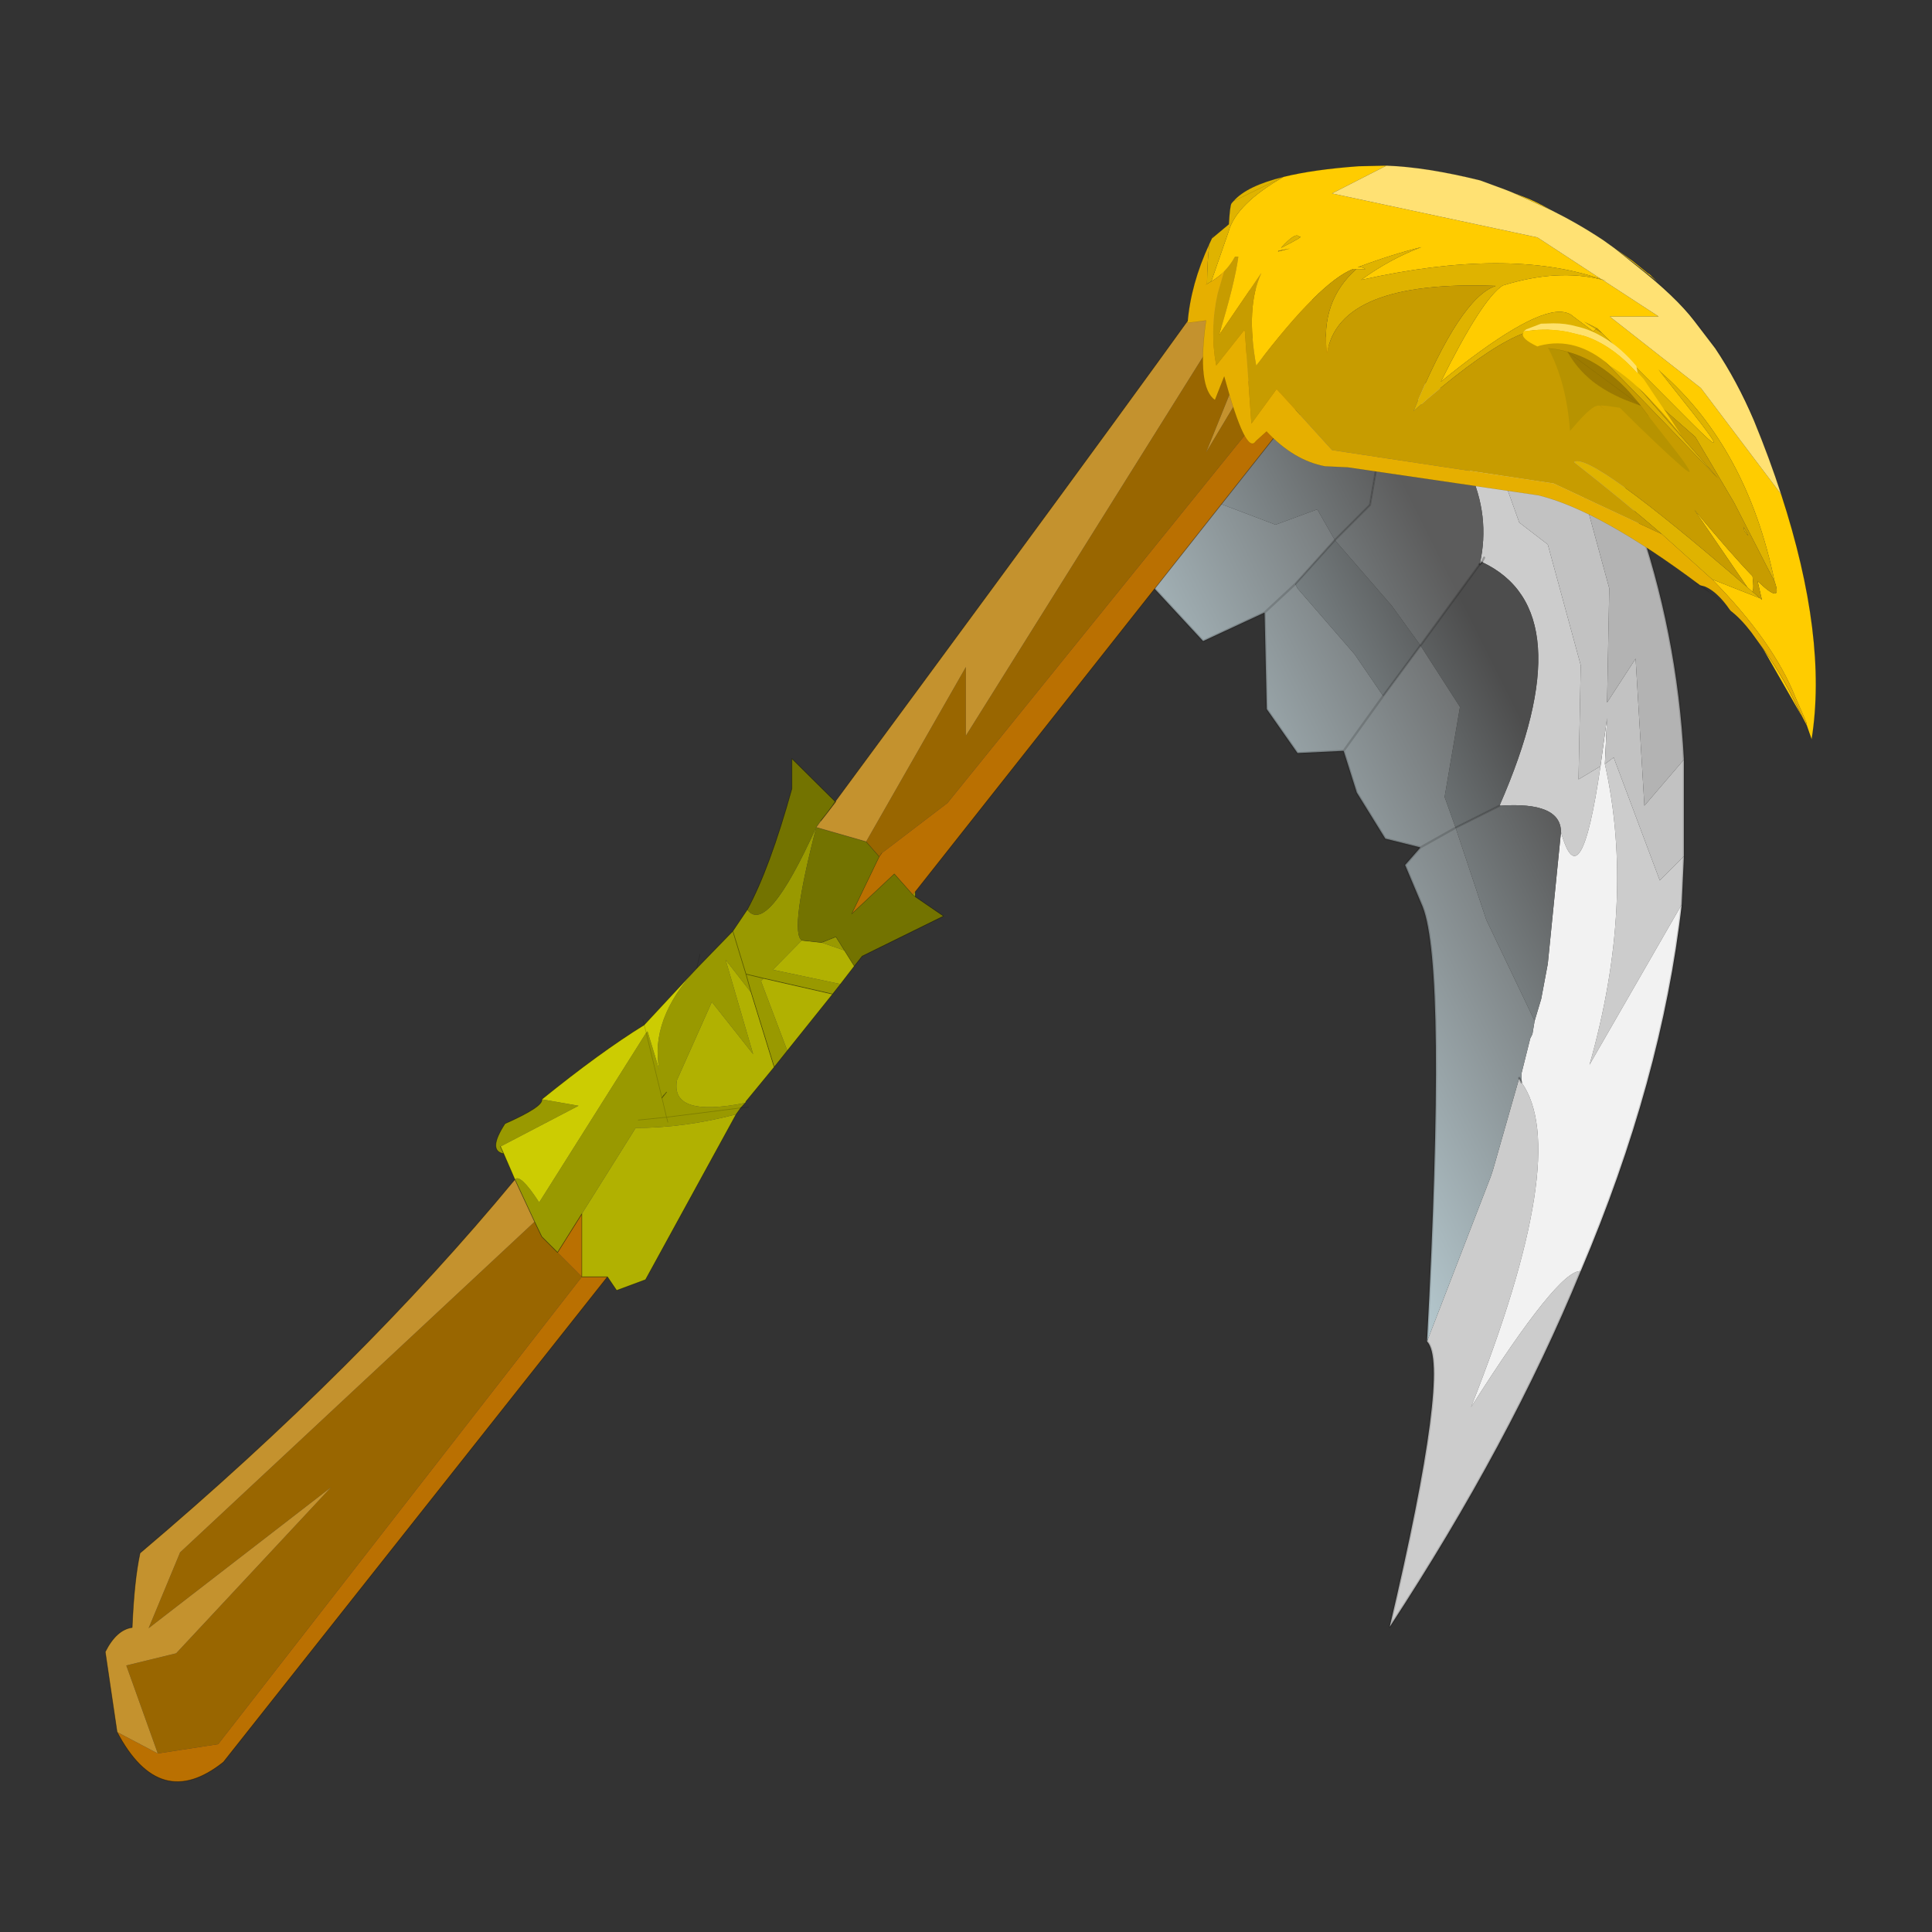 <?xml version="1.0" encoding="UTF-8" standalone="no"?>
<svg xmlns:xlink="http://www.w3.org/1999/xlink" height="440.0px" width="440.0px" xmlns="http://www.w3.org/2000/svg">
  <rect width="100%" height="100%" fill="#333333" stroke="none"/>
  <g transform="matrix(10.0, 0.0, 0.0, 10.0, 0.0, 0.0)">
    <use height="44.0" transform="matrix(1.0, 0.0, 0.0, 1.0, 0.0, 0.0)" width="44.0" xlink:href="#shape0"/>
    <use height="115.85" transform="matrix(-0.299, 0.0, 0.0, 0.326, 42.015, 2.803)" width="132.5" xlink:href="#sprite0"/>
  </g>
  <defs>
    <g id="shape0" transform="matrix(1.0, 0.0, 0.0, 1.0, 0.0, 0.0)">
      <path d="M44.0 44.0 L0.0 44.0 0.0 0.0 44.0 0.0 44.0 44.0" fill="#43adca" fill-opacity="0.0" fill-rule="evenodd" stroke="none"/>
      <path d="M31.7 8.6 L31.7 8.5 31.75 8.5 33.6 9.1 34.6 11.9 35.25 12.4 36.0 15.15 35.95 17.75 36.45 17.45 Q36.0 20.55 35.55 18.95 35.55 18.25 34.15 18.35 36.1 13.9 33.75 12.8 L33.8 12.7 33.75 12.8 33.8 12.7 33.75 12.8 33.7 12.85 33.75 12.8 33.7 12.85 Q34.2 10.65 31.7 8.6 M36.55 17.4 L36.75 17.25 37.8 20.05 38.35 19.5 38.3 20.6 36.2 24.25 Q37.25 20.55 36.55 17.4 M36.0 28.95 Q34.4 32.85 31.65 37.05 33.05 31.1 32.5 30.55 L33.95 26.8 34.0 26.65 34.6 24.55 34.65 24.65 Q35.8 26.25 33.5 32.05 35.5 28.9 36.0 28.95" fill="#cccccc" fill-rule="evenodd" stroke="none"/>
      <path d="M36.45 17.45 L36.6 16.35 36.55 17.4 Q37.25 20.55 36.2 24.25 L38.3 20.6 Q37.85 24.6 36.0 28.95 35.5 28.9 33.5 32.05 35.8 26.25 34.65 24.65 L34.65 24.45 34.85 23.65 34.9 23.55 34.95 23.25 35.1 22.75 35.25 21.95 35.55 18.95 Q36.0 20.55 36.45 17.45" fill="#f2f2f2" fill-rule="evenodd" stroke="none"/>
      <path d="M29.5 13.3 L29.55 13.4 30.85 14.9 31.5 15.85 32.35 14.7 33.25 16.1 32.9 18.15 33.15 18.85 33.85 20.95 34.95 23.25 34.9 23.55 34.85 23.65 34.65 24.45 34.65 24.65 34.6 24.55 34.0 26.65 33.95 26.8 32.5 30.55 Q32.95 22.05 32.4 20.65 L32.0 19.7 32.35 19.3 31.55 19.1 30.9 18.05 30.6 17.1 29.55 17.15 28.85 16.15 28.8 13.95 29.5 13.3 28.8 13.95 27.4 14.6 26.15 13.25 26.75 12.5 27.6 11.4 29.05 11.95 30.0 11.6 30.4 12.3 29.5 13.3 M31.5 15.85 L30.6 17.1 31.5 15.85 M32.35 19.3 L33.15 18.85 32.35 19.3" fill="url(#gradient0)" fill-rule="evenodd" stroke="none"/>
      <path d="M33.7 12.85 L33.75 12.8 Q36.1 13.9 34.15 18.35 L33.15 18.85 32.9 18.15 33.25 16.1 32.35 14.7 33.7 12.85" fill="url(#gradient1)" fill-rule="evenodd" stroke="none"/>
      <path d="M34.15 18.35 Q35.55 18.25 35.55 18.95 L35.25 21.95 35.1 22.75 34.95 23.25 33.85 20.95 33.15 18.85 34.15 18.35" fill="url(#gradient2)" fill-rule="evenodd" stroke="none"/>
      <path d="M32.35 14.7 L31.7 13.8 30.4 12.3 31.2 11.5 31.7 8.6 Q34.2 10.65 33.7 12.85 L32.35 14.7" fill="url(#gradient3)" fill-rule="evenodd" stroke="none"/>
      <path d="M30.4 12.3 L30.0 11.6 29.05 11.95 27.6 11.4 Q30.0 8.65 31.65 8.5 L31.7 8.5 31.7 8.6 31.2 11.5 30.4 12.3" fill="url(#gradient4)" fill-rule="evenodd" stroke="none"/>
      <path d="M31.5 15.85 L30.85 14.9 29.55 13.4 29.5 13.3 30.4 12.3 31.7 13.8 32.35 14.7 31.5 15.85" fill="url(#gradient5)" fill-rule="evenodd" stroke="none"/>
      <path d="M34.95 9.3 L35.25 10.15 35.9 10.65 36.65 13.4 36.6 16.0 37.25 15.0 37.45 18.35 38.35 17.3 38.35 19.5 37.8 20.05 36.75 17.25 36.55 17.4 36.6 16.35 36.45 17.45 35.95 17.75 36.0 15.15 35.25 12.4 34.6 11.9 33.6 9.1 33.85 9.35 Q33.8 9.5 34.1 9.7 L34.95 9.3" fill="#c2c2c2" fill-rule="evenodd" stroke="none"/>
      <path d="M38.35 17.3 L37.45 18.35 37.25 15.0 36.6 16.0 36.65 13.4 35.9 10.65 35.25 10.15 34.95 9.3 Q36.15 8.7 37.25 11.7 38.2 14.4 38.35 17.3" fill="#b3b3b3" fill-rule="evenodd" stroke="none"/>
      <path d="M33.75 12.8 L33.8 12.7 33.75 12.8 M33.7 12.85 L33.75 12.8 M34.6 24.55 L34.65 24.65" fill="none" stroke="#000000" stroke-linecap="round" stroke-linejoin="round" stroke-opacity="0.251" stroke-width="0.05"/>
      <path d="M31.5 15.85 L32.35 14.7 M30.4 12.3 L29.5 13.3 28.8 13.95 28.85 16.15 29.55 17.15 30.6 17.1 31.5 15.85 M30.4 12.3 L31.2 11.5 31.7 8.6 31.7 8.5 31.75 8.5 33.6 9.1 M27.6 11.4 L26.75 12.5 26.15 13.25 27.4 14.6 28.8 13.95 M34.95 9.3 L34.1 9.7 Q33.8 9.5 33.85 9.35 L33.6 9.1 M38.35 19.5 L38.35 17.3 Q38.2 14.4 37.25 11.7 36.15 8.7 34.95 9.3 M33.75 12.8 L33.7 12.85 32.35 14.7 M33.15 18.85 L34.15 18.35 M38.3 20.6 L38.35 19.5 M38.3 20.6 Q37.85 24.6 36.0 28.95 34.4 32.85 31.65 37.05 33.05 31.1 32.5 30.55 32.95 22.05 32.4 20.65 L32.0 19.7 32.35 19.3 31.55 19.1 30.9 18.05 30.6 17.1 M33.15 18.85 L32.35 19.3" fill="none" stroke="#000000" stroke-linecap="round" stroke-linejoin="round" stroke-opacity="0.153" stroke-width="0.05"/>
    </g>
    <linearGradient gradientTransform="matrix(-0.005, 0.003, -0.006, -0.012, 30.95, 19.6)" gradientUnits="userSpaceOnUse" id="gradient0" spreadMethod="pad" x1="-819.2" x2="819.2">
      <stop offset="0.0" stop-color="#666666"/>
      <stop offset="1.0" stop-color="#c1d7de"/>
    </linearGradient>
    <linearGradient gradientTransform="matrix(-0.005, 0.003, -0.006, -0.012, 30.95, 19.6)" gradientUnits="userSpaceOnUse" id="gradient1" spreadMethod="pad" x1="-819.2" x2="819.2">
      <stop offset="0.0" stop-color="#4d4d4d"/>
      <stop offset="1.0" stop-color="#c1d7de"/>
    </linearGradient>
    <linearGradient gradientTransform="matrix(-0.005, 0.003, -0.006, -0.012, 30.95, 19.6)" gradientUnits="userSpaceOnUse" id="gradient2" spreadMethod="pad" x1="-819.2" x2="819.2">
      <stop offset="0.0" stop-color="#575757"/>
      <stop offset="1.0" stop-color="#c1d7de"/>
    </linearGradient>
    <linearGradient gradientTransform="matrix(-0.005, 0.003, -0.006, -0.012, 30.95, 19.6)" gradientUnits="userSpaceOnUse" id="gradient3" spreadMethod="pad" x1="-819.2" x2="819.2">
      <stop offset="0.0" stop-color="#5c5c5c"/>
      <stop offset="1.0" stop-color="#c1d7de"/>
    </linearGradient>
    <linearGradient gradientTransform="matrix(-0.005, 0.003, -0.006, -0.012, 30.95, 19.6)" gradientUnits="userSpaceOnUse" id="gradient4" spreadMethod="pad" x1="-819.2" x2="819.2">
      <stop offset="0.0" stop-color="#595959"/>
      <stop offset="1.0" stop-color="#c1d7de"/>
    </linearGradient>
    <linearGradient gradientTransform="matrix(-0.005, 0.003, -0.006, -0.012, 30.95, 19.6)" gradientUnits="userSpaceOnUse" id="gradient5" spreadMethod="pad" x1="-819.2" x2="819.2">
      <stop offset="0.0" stop-color="#4f4f4f"/>
      <stop offset="1.0" stop-color="#c1d7de"/>
    </linearGradient>
    <g id="sprite0" transform="matrix(1.0, 0.0, 0.0, 1.0, 71.2, 67.65)">
      <use height="106.65" transform="matrix(1.0, 0.0, 0.0, 1.0, -32.35, -58.45)" width="93.65" xlink:href="#shape1"/>
      <use height="126.15" transform="matrix(0.347, 0.041, -0.095, 0.339, -59.219, -67.667)" width="117.15" xlink:href="#sprite1"/>
    </g>
    <g id="shape1" transform="matrix(1.0, 0.0, 0.0, 1.0, 32.35, 58.45)">
      <path d="M-29.95 -56.0 L-22.55 -44.65 -27.55 -56.0 -25.5 -56.0 -4.25 -24.85 -4.25 -29.65 3.35 -17.45 2.35 -16.4 2.15 -16.65 2.35 -16.4 2.15 -16.65 -2.85 -20.15 -29.95 -50.9 -29.95 -56.0 M28.6 9.1 L55.6 32.2 58.0 37.5 44.1 27.65 55.9 39.25 59.7 40.1 57.3 46.25 52.7 45.6 25.0 12.95 26.85 11.25 28.05 10.15 28.6 9.1" fill="#996600" fill-rule="evenodd" stroke="none"/>
      <path d="M5.85 -20.05 L6.35 -19.4 6.8 -18.9 5.65 -20.25 5.7 -20.25 5.85 -20.05 M7.15 -18.45 Q10.9 -10.85 12.4 -12.7 L13.5 -11.2 12.5 -8.2 11.15 -7.9 12.5 -8.2 13.5 -11.2 16.25 -8.6 Q19.85 -5.05 19.1 -1.5 L20.0 -4.2 20.1 -4.1 18.9 0.45 20.1 -4.1 28.25 7.75 Q29.7 5.7 30.1 6.15 L28.6 9.1 28.05 10.15 26.85 11.25 25.0 8.55 20.9 2.55 Q17.2 2.55 13.25 1.6 L12.9 1.15 12.55 0.8 Q18.3 1.85 17.75 -0.8 L15.1 -6.25 11.95 -2.6 14.05 -9.2 12.1 -6.9 10.35 -1.7 9.35 -2.85 11.35 -7.7 11.15 -7.9 5.9 -6.8 5.3 -7.5 10.45 -8.5 8.25 -10.55 Q9.2 -11.15 7.15 -18.45 M-0.2 -13.75 L-0.4 -13.6 -0.4 -13.95 -0.2 -13.75 M5.0 -9.85 L5.65 -10.8 6.75 -10.4 5.0 -9.85 M18.9 0.45 L18.55 1.8 12.9 1.15 18.55 1.8 18.9 0.45 18.75 0.25 18.55 0.05 18.9 0.45 M12.5 -8.2 L12.1 -6.9 12.5 -8.2 M28.05 0.55 Q27.9 1.05 30.85 2.25 32.2 4.15 30.95 4.35 L31.2 3.85 25.25 1.0 28.05 0.55 M18.45 2.15 L18.55 1.8 20.7 2.0 18.55 1.8 18.45 2.15" fill="#999900" fill-rule="evenodd" stroke="none"/>
      <path d="M-29.95 -57.05 L-29.95 -56.0 -30.3 -56.15 -29.95 -56.0 -29.95 -50.9 -2.85 -20.15 2.15 -16.65 2.35 -16.4 4.45 -12.4 1.2 -15.2 -0.2 -13.75 -0.4 -13.95 -32.35 -51.05 -30.3 -56.15 -29.95 -57.05 M60.4 44.75 Q57.15 50.4 52.3 46.85 L23.05 12.95 25.0 12.95 25.0 8.55 26.85 11.25 25.0 12.95 52.7 45.6 57.3 46.25 60.4 44.75" fill="#ba7001" fill-rule="evenodd" stroke="none"/>
      <path d="M8.25 -10.55 L10.45 -8.5 5.3 -7.5 4.25 -8.75 5.0 -9.85 6.75 -10.4 8.25 -10.55 M5.9 -6.8 L11.15 -7.9 11.35 -7.7 9.35 -2.85 5.9 -6.8 M12.1 -6.9 L14.05 -9.2 11.95 -2.6 15.1 -6.25 17.75 -0.8 Q18.3 1.85 12.55 0.8 L12.5 0.7 10.35 -1.7 12.1 -6.9 M18.9 0.45 L18.55 0.05 18.75 0.25 18.9 0.45 M23.05 12.95 L22.35 13.9 20.15 13.15 13.25 1.6 Q17.2 2.55 20.9 2.55 L25.0 8.55 25.0 12.95 23.05 12.95" fill="#b1b101" fill-rule="evenodd" stroke="none"/>
      <path d="M20.1 -4.1 L20.0 -4.2 19.1 -1.5 Q19.85 -5.05 16.25 -8.6 L20.2 -4.7 20.25 -4.65 Q23.6 -2.75 28.05 0.55 L25.25 1.0 31.2 3.85 30.95 4.35 30.1 6.15 Q29.7 5.7 28.25 7.75 L20.1 -4.1 20.25 -4.65 20.1 -4.1" fill="#cccc02" fill-rule="evenodd" stroke="none"/>
      <path d="M6.8 -18.9 L6.35 -19.4 5.85 -20.05 5.7 -20.25 9.0 -23.25 9.0 -21.15 Q10.7 -15.55 12.4 -12.7 10.9 -10.85 7.15 -18.45 L6.8 -18.9 M3.35 -17.45 L7.15 -18.45 Q9.2 -11.15 8.25 -10.55 L6.75 -10.4 5.65 -10.8 5.0 -9.85 4.25 -8.75 3.65 -9.45 -2.55 -12.25 -0.4 -13.6 -0.2 -13.75 1.2 -15.2 4.45 -12.4 2.35 -16.4 3.35 -17.45" fill="#737300" fill-rule="evenodd" stroke="none"/>
      <path d="M5.7 -20.25 L5.65 -20.25 6.8 -18.9 7.15 -18.45 3.35 -17.45 -4.25 -29.65 -4.25 -24.85 -25.5 -56.0 -27.55 -56.0 -22.55 -44.65 -29.95 -56.0 -29.95 -57.05 -24.7 -58.45 Q-21.25 -53.75 5.7 -20.25 M30.1 6.15 Q41.85 19.2 58.65 32.25 59.1 34.15 59.25 37.45 60.45 37.6 61.3 39.15 L60.4 44.75 57.3 46.25 59.7 40.1 55.9 39.25 44.1 27.65 58.0 37.5 55.6 32.2 28.6 9.1 30.1 6.15" fill="#c4922e" fill-rule="evenodd" stroke="none"/>
      <path d="M5.85 -20.05 L5.7 -20.25 5.65 -20.25 6.8 -18.9 M12.4 -12.7 Q10.7 -15.55 9.0 -21.15 L9.0 -23.25 5.7 -20.25 Q-21.25 -53.75 -24.7 -58.45 L-29.95 -57.05 -30.3 -56.15 -32.35 -51.05 -0.4 -13.95 M5.3 -7.5 L5.9 -6.8 11.15 -7.9 12.5 -8.2 13.5 -11.2 12.4 -12.7 M-0.4 -13.6 L-2.55 -12.25 3.65 -9.45 4.25 -8.75 M5.3 -7.5 L4.25 -8.75 M9.35 -2.85 L5.9 -6.8 M12.1 -6.9 L10.35 -1.7 12.5 0.7 M12.55 0.8 L12.9 1.15 M18.9 0.45 L18.55 0.05 M18.75 0.25 L18.9 0.45 M16.25 -8.6 L13.5 -11.2 M9.35 -2.85 L10.35 -1.7 M12.1 -6.9 L12.5 -8.2 M20.25 -4.65 L20.2 -4.7 16.25 -8.6 M20.25 -4.65 Q23.6 -2.75 28.05 0.55 27.9 1.05 30.85 2.25 32.2 4.15 30.95 4.35 L30.1 6.15 Q41.85 19.2 58.65 32.25 59.1 34.15 59.25 37.45 60.45 37.6 61.3 39.15 L60.4 44.75 Q57.15 50.4 52.3 46.85 L23.05 12.95 22.35 13.9 20.15 13.15 13.25 1.6 12.9 1.15 M28.6 9.1 L28.05 10.15 26.85 11.25 M31.2 3.85 L30.95 4.35 M30.1 6.15 L28.6 9.1 M25.0 8.55 L26.85 11.25 M25.0 8.55 L25.0 12.95 23.05 12.95 M-0.4 -13.6 L-0.4 -13.95" fill="none" stroke="#000000" stroke-linecap="round" stroke-linejoin="round" stroke-opacity="0.4" stroke-width="0.05"/>
      <path d="M6.8 -18.9 L6.35 -19.4 5.85 -20.05 M6.8 -18.9 L7.15 -18.45 M3.35 -17.45 L7.15 -18.45 M3.35 -17.45 L2.35 -16.4 4.45 -12.4 1.2 -15.2 -0.2 -13.75 -0.4 -13.6 M4.25 -8.75 L5.0 -9.85 5.65 -10.8 6.75 -10.4 8.25 -10.55 M2.35 -16.4 L2.15 -16.65 M16.25 -8.6 L16.0 -9.6 M12.5 0.7 L12.55 0.8 M12.9 1.15 L18.55 1.8 18.9 0.45 20.1 -4.1 20.25 -4.65 M20.35 -5.0 L20.25 -4.65 M12.9 1.15 L12.3 1.1 M20.7 2.0 L18.55 1.8 18.45 2.15 M-30.3 -56.15 L-29.95 -56.0" fill="none" stroke="#000000" stroke-linecap="round" stroke-linejoin="round" stroke-opacity="0.173" stroke-width="0.05"/>
    </g>
    <g id="sprite1" transform="matrix(1.0, 0.0, 0.0, 1.0, 58.85, 45.5)">
      <use height="126.15" transform="matrix(1.0, 0.0, 0.0, 1.0, -58.85, -45.5)" width="117.15" xlink:href="#shape2"/>
    </g>
    <g id="shape2" transform="matrix(1.0, 0.0, 0.0, 1.0, 58.85, 45.5)">
      <path d="M32.45 -30.65 L35.2 -30.35 35.0 -30.5 32.45 -30.65 M34.35 -31.0 Q30.3 -33.9 29.9 -32.75 28.4 -32.85 34.35 -31.0 M19.0 -25.15 L19.1 -25.15 18.95 -25.2 Q11.2 -26.85 4.45 -27.55 11.65 -26.05 19.1 -22.55 -13.85 -25.35 -31.95 -16.55 L-20.7 -26.5 20.55 -40.55 7.45 -44.7 13.45 -45.3 Q23.25 -45.8 29.95 -45.1 41.5 -40.9 44.6 -35.6 L51.0 -26.1 Q49.25 -26.75 47.75 -27.75 46.0 -28.9 44.6 -30.45 L43.9 -30.35 Q46.1 -25.15 52.3 -15.2 L39.9 -26.5 Q45.15 -20.05 46.05 -8.15 27.9 -23.25 20.15 -24.95 L19.5 -24.85 17.6 -24.6 Q18.2 -25.2 19.0 -25.15 M-52.3 48.2 Q-52.8 53.3 -48.7 47.7 L-48.6 51.55 -48.3 51.2 -39.15 46.2 Q-48.75 60.2 -50.4 71.85 L-51.35 77.1 -51.3 77.85 -51.55 80.65 Q-60.55 60.8 -58.45 31.0 L-47.2 7.75 -31.75 -8.85 -42.15 -7.6 -32.15 -16.4 Q-23.3 -19.8 -10.7 -17.8 -5.6 -15.7 7.7 -0.2 -14.4 -11.95 -21.35 -11.1 -23.2 -10.85 -24.0 -9.8 L-27.45 -6.3 -28.1 -6.75 -26.0 -8.5 -26.7 -8.0 -28.4 -6.85 -29.2 -5.75 -43.2 14.3 Q-50.3 24.5 -44.15 12.55 L-39.55 3.65 Q-38.9 2.35 -39.55 3.55 -53.75 20.85 -52.3 48.2 M-47.0 49.65 Q-47.4 49.45 -47.7 47.8 L-47.9 46.6 Q-44.7 41.9 -39.15 31.85 L-46.2 48.7 -47.0 49.65 M-41.25 52.75 L-41.3 52.85 -41.4 53.0 -41.25 52.75 M-45.9 60.7 L-46.2 61.4 -50.6 75.4 -50.6 75.35 -50.6 75.3 Q-49.15 68.1 -46.55 62.15 L-45.9 60.7 M-43.5 -14.9 L-43.85 -14.55 -43.45 -15.0 -43.25 -15.25 -43.35 -15.15 -42.75 -15.9 -42.8 -15.9 -42.35 -16.45 -42.35 -16.35 -39.65 -19.35 -36.6 -22.3 -39.65 -19.1 -43.5 -14.9 -43.25 -15.25 -39.65 -19.35 -43.25 -15.25 -43.5 -14.9 M-25.1 -31.6 Q-22.0 -33.9 -20.25 -34.8 L-17.85 -36.1 -25.1 -31.6" fill="#ffcc00" fill-rule="evenodd" stroke="none"/>
      <path d="M34.35 -31.0 Q28.4 -32.85 29.9 -32.75 30.3 -33.9 34.35 -31.0 M18.95 -25.2 L19.0 -25.15 Q18.2 -25.2 17.6 -24.6 L19.5 -24.85 Q29.0 -19.3 30.35 -8.75 23.9 -23.15 -9.2 -17.9 -1.0 -16.5 15.1 4.95 -15.35 -12.6 -19.75 -6.6 -22.2 -6.6 -24.0 -5.75 -24.95 -5.3 -45.95 26.25 L-33.8 5.75 -34.4 6.45 -43.35 17.35 -48.0 31.45 -52.3 48.3 -52.3 48.2 Q-53.75 20.85 -39.55 3.55 L-39.55 3.65 -44.15 12.55 Q-50.3 24.5 -43.2 14.3 L-29.2 -5.75 -28.1 -6.75 -28.4 -6.85 -26.7 -8.0 -26.0 -8.5 -28.1 -6.75 -27.45 -6.3 -24.0 -9.8 Q-23.2 -10.85 -21.35 -11.1 -14.4 -11.95 7.7 -0.2 -5.6 -15.7 -10.7 -17.8 -23.3 -19.8 -32.15 -16.4 L-33.0 -16.05 -31.95 -16.55 Q-13.85 -25.35 19.1 -22.55 11.65 -26.05 4.45 -27.55 11.2 -26.85 18.95 -25.2 M51.0 -26.1 L44.6 -35.6 Q41.5 -40.9 29.95 -45.1 38.25 -44.25 41.9 -41.55 L42.45 -41.15 Q42.9 -40.75 44.15 -37.05 L48.45 -34.7 Q46.7 -36.9 49.35 -33.65 50.7 -30.4 52.05 -25.7 L51.05 -26.1 51.0 -26.1 M-48.3 51.2 L-47.0 49.65 -46.2 48.7 Q-20.15 17.45 -16.2 19.25 -24.55 28.25 -30.95 35.9 L-39.15 46.2 -48.3 51.2 M-36.25 47.05 L-36.2 47.0 -36.0 46.85 -36.2 47.0 -36.25 47.05 M-48.65 37.35 Q-49.75 39.75 -48.65 36.5 L-48.65 37.35" fill="#dfb300" fill-rule="evenodd" stroke="none"/>
      <path d="M32.45 -30.65 L35.0 -30.5 35.2 -30.35 32.45 -30.65 M18.95 -25.2 L19.1 -25.15 19.0 -25.15 18.95 -25.2 M19.5 -24.85 L20.15 -24.95 Q27.9 -23.25 46.05 -8.15 45.15 -20.05 39.9 -26.5 L52.3 -15.2 Q46.1 -25.15 43.9 -30.35 L44.6 -30.45 Q46.0 -28.9 47.75 -27.75 L50.3 -23.55 Q54.0 -16.55 54.55 -9.2 L46.65 -15.55 46.6 -15.25 50.25 3.3 43.0 -2.95 34.55 10.65 -10.7 23.0 -30.95 35.9 Q-24.55 28.25 -16.2 19.25 -20.15 17.45 -46.2 48.7 L-39.15 31.85 Q-44.7 41.9 -47.9 46.6 L-47.7 47.8 Q-47.4 49.45 -47.0 49.65 L-48.3 51.2 -48.6 51.55 -48.7 47.7 Q-52.8 53.3 -52.3 48.2 L-52.3 48.3 -48.0 31.45 -43.35 17.35 -34.4 6.45 -33.8 5.75 -45.95 26.25 Q-24.95 -5.3 -24.0 -5.75 -22.2 -6.6 -19.75 -6.6 -15.35 -12.6 15.1 4.95 -1.0 -16.5 -9.2 -17.9 23.9 -23.15 30.35 -8.75 29.0 -19.3 19.5 -24.85 M-28.4 -6.85 L-28.1 -6.75 -29.2 -5.75 -28.4 -6.85 M-39.55 3.65 L-39.55 3.55 Q-38.9 2.35 -39.55 3.65 M-48.65 37.35 L-48.65 36.5 Q-49.75 39.75 -48.65 37.35" fill="#c79c00" fill-rule="evenodd" stroke="none"/>
      <path d="M47.75 -27.75 Q49.25 -26.75 51.0 -26.1 L51.05 -26.1 52.05 -25.7 52.35 -25.6 52.05 -25.7 Q50.7 -30.4 49.35 -33.65 55.55 -26.05 58.3 -18.45 L54.25 -18.45 Q59.9 -5.35 56.7 -2.35 L53.45 -6.8 Q53.2 9.7 50.25 6.9 L47.45 5.25 Q43.3 11.7 36.95 13.7 L32.15 14.5 -6.8 24.95 Q-19.05 29.5 -36.25 47.05 L-37.25 47.45 Q-38.25 48.05 -39.1 49.05 L-39.45 49.5 Q-40.45 50.8 -41.25 52.75 L-41.4 53.0 Q-43.1 54.75 -44.6 57.8 L-45.9 60.7 -46.55 62.15 Q-49.15 68.1 -50.6 75.3 L-50.6 75.35 -50.65 75.45 -51.3 77.85 -51.35 77.1 -50.4 71.85 Q-48.75 60.2 -39.15 46.2 L-30.95 35.9 -10.7 23.0 34.55 10.65 43.0 -2.95 50.25 3.3 46.6 -15.25 46.65 -15.55 54.55 -9.2 Q54.0 -16.55 50.3 -23.55 L47.75 -27.75" fill="#e6af00" fill-rule="evenodd" stroke="none"/>
      <path d="M7.45 -44.7 L20.55 -40.55 -20.7 -26.5 -31.95 -16.55 -33.0 -16.05 -32.15 -16.4 -42.15 -7.6 -31.75 -8.85 -47.2 7.75 -58.45 31.0 Q-57.95 23.6 -56.7 15.6 -55.25 7.25 -52.4 0.2 L-49.45 -5.8 Q-46.9 -11.05 -39.95 -18.55 L-36.4 -22.45 -34.5 -24.3 Q-30.15 -28.2 -25.1 -31.6 L-17.85 -36.1 -16.5 -36.85 -11.65 -39.35 Q-0.9 -43.4 7.45 -44.7" fill="#ffe173" fill-rule="evenodd" stroke="none"/>
      <path d="M41.9 -41.55 L42.45 -41.15 M52.05 -25.7 L52.35 -25.6" fill="none" stroke="#000000" stroke-linecap="round" stroke-linejoin="round" stroke-opacity="0.173" stroke-width="0.05"/>
      <path d="M29.95 -45.1 Q23.25 -45.8 13.45 -45.3 L7.45 -44.7 M42.45 -41.15 Q42.9 -40.75 44.15 -37.05 L48.45 -34.7 Q46.7 -36.9 49.35 -33.65 55.55 -26.05 58.3 -18.45 L54.25 -18.45 Q59.9 -5.35 56.7 -2.35 L53.45 -6.8 Q53.2 9.7 50.25 6.9 L47.45 5.25 Q43.3 11.7 36.95 13.7 L32.15 14.5 -6.8 24.95 Q-19.05 29.5 -36.25 47.05 L-36.65 47.45 -36.25 47.05 -36.2 47.0 -36.0 46.85 -35.25 46.4 -37.8 48.6 -36.65 47.45 -39.05 50.0 -41.1 52.6 -41.25 52.75 -41.4 53.0 -43.75 56.55 -45.9 60.7 -46.55 62.15 Q-49.15 68.1 -50.6 75.3 L-50.6 75.35 -50.65 75.45 -51.55 80.65 Q-60.55 60.8 -58.45 31.0 -57.95 23.6 -56.7 15.6 -56.15 11.55 -55.2 7.65 L-55.05 6.95 -55.0 6.75 -54.9 6.4 -54.8 6.15 Q-52.05 -3.05 -45.55 -12.3 L-43.5 -14.9 -43.25 -15.25 -39.65 -19.35 -36.6 -22.3 -36.4 -22.45 -34.5 -24.3 Q-30.15 -28.2 -25.1 -31.6 L-17.85 -36.1 -16.5 -36.85 -11.65 -39.35 Q-0.9 -43.4 7.45 -44.7 M29.95 -45.1 Q38.25 -44.25 41.9 -41.55 Z" fill="none" stroke="#000000" stroke-linecap="round" stroke-linejoin="round" stroke-opacity="0.251" stroke-width="0.05"/>
      <path d="M-34.6 3.0 L-34.7 1.7 Q-32.45 -2.3 -29.4 -4.75 -27.0 -6.75 -24.15 -7.75 -22.0 -8.65 -19.4 -8.95 L-16.75 -9.2 -13.3 -8.45 -12.65 -8.1 -13.5 -8.1 Q-18.05 -8.15 -22.05 -6.85 L-25.25 -5.65 Q-30.05 -3.45 -33.6 1.75 L-34.6 3.25 -34.6 3.0" fill="#ffe16a" fill-rule="evenodd" stroke="none"/>
      <path d="M-33.45 9.7 L-33.2 9.2 -31.75 6.7 Q-27.8 0.4 -22.0 -2.4 L-20.85 -2.9 Q-21.9 0.65 -24.55 3.6 -26.85 6.05 -30.3 8.05 L-32.8 9.4 -32.85 9.4 -33.0 9.5 -33.45 9.7" fill="#9c7a00" fill-rule="evenodd" stroke="none"/>
      <path d="M-34.6 3.0 L-34.6 3.25 -33.6 1.75 Q-30.05 -3.45 -25.25 -5.65 L-22.05 -6.85 Q-18.05 -8.15 -13.5 -8.1 L-12.65 -8.1 -12.45 -7.8 Q-11.6 -6.75 -14.75 -4.75 L-15.25 -4.85 Q-23.55 -5.8 -29.1 0.95 -32.3 3.6 -35.35 8.0 L-37.45 11.3 -38.5 13.05 -39.7 15.2 -40.45 16.6 -39.7 14.75 -39.05 13.1 -38.1 10.8 -36.85 7.75 -35.55 4.5 -34.6 3.0" fill="#ffcc00" fill-rule="evenodd" stroke="none"/>
      <path d="M-33.45 9.7 L-33.0 9.5 -32.85 9.4 -32.8 9.4 -30.3 8.05 Q-26.85 6.05 -24.55 3.6 -21.9 0.65 -20.85 -2.9 -19.0 -3.7 -16.95 -4.1 -18.95 3.15 -17.05 12.95 L-18.2 12.1 Q-22.15 9.1 -23.9 8.65 L-24.4 8.6 -24.75 8.65 -26.0 10.1 -24.85 8.65 -25.6 8.75 -26.5 8.95 -28.9 9.6 Q-35.1 18.4 -39.0 23.1 -41.55 26.15 -38.95 20.7 L-34.55 12.0 -33.45 9.7" fill="#b79300" fill-rule="evenodd" stroke="none"/>
      <path d="M-20.85 -2.9 L-22.0 -2.4 Q-27.8 0.4 -31.75 6.7 L-33.2 9.2 -33.45 9.7 M-20.85 -2.9 Q-19.0 -3.7 -16.95 -4.1 M-34.55 12.0 L-33.45 9.7" fill="none" stroke="#000000" stroke-linecap="round" stroke-linejoin="round" stroke-opacity="0.2" stroke-width="0.05"/>
      <path d="M-33.45 9.7 L-33.0 9.5 -32.85 9.4 -32.8 9.4 -30.3 8.05 Q-26.85 6.05 -24.55 3.6 -21.9 0.65 -20.85 -2.9 Z" fill="none" stroke="#000000" stroke-linecap="round" stroke-linejoin="round" stroke-opacity="0.173" stroke-width="0.05"/>
    </g>
  </defs>
</svg>
